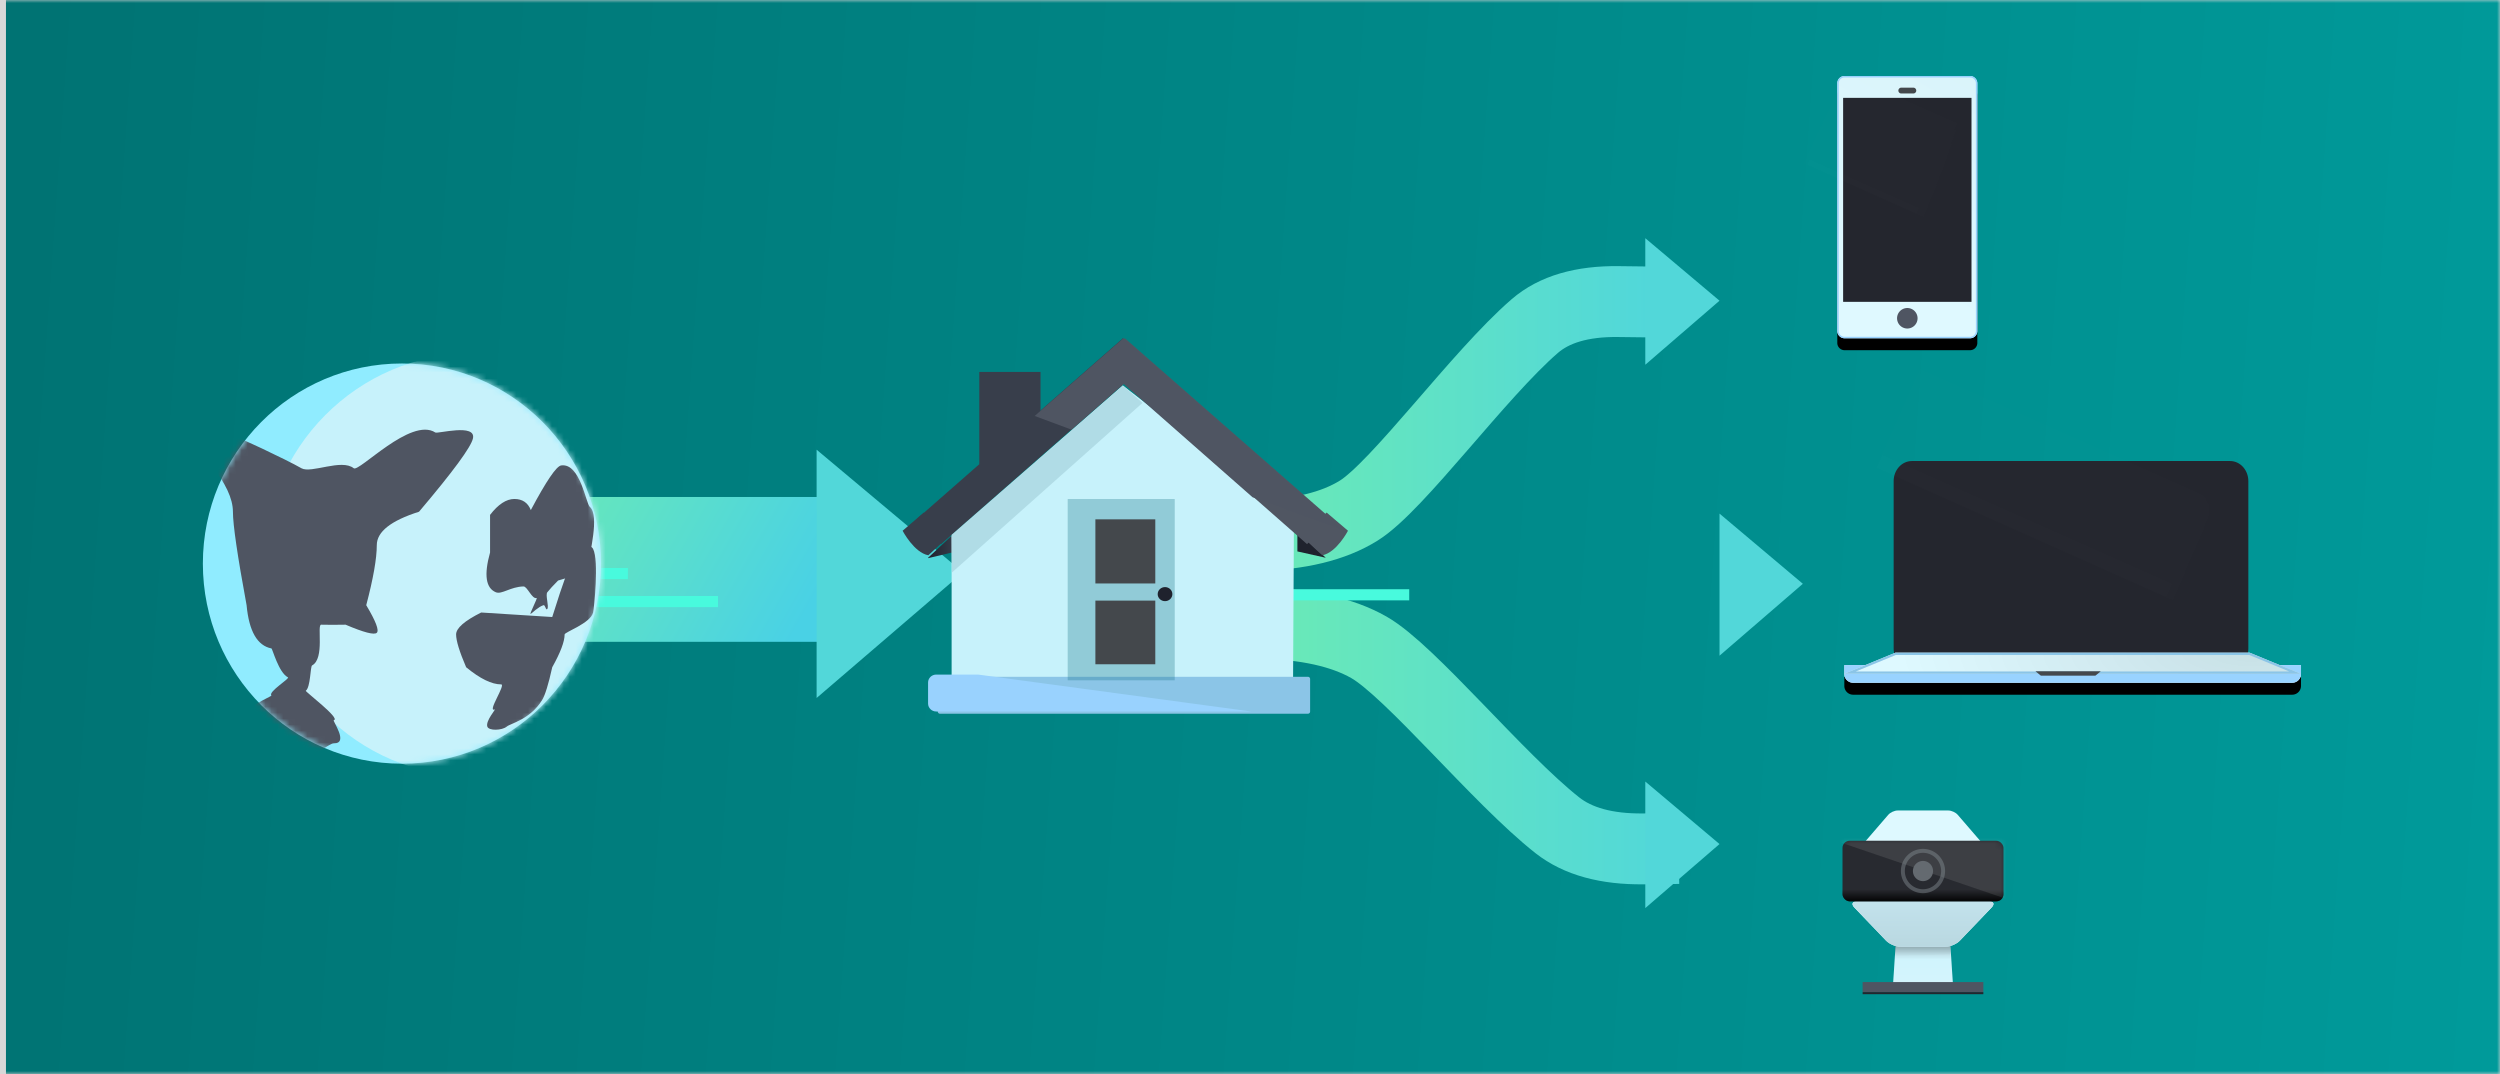 <?xml version="1.0" encoding="UTF-8"?><svg width="419px" height="180px" xmlns="http://www.w3.org/2000/svg" xmlns:xlink="http://www.w3.org/1999/xlink"><!--Generator: Sketch 57.1 (83088) - https://sketch.com--><defs><path id="path-1" d="M0 0h419v180H0z"/><linearGradient x1="0%" y1="50%" y2="53.444%" id="linearGradient-3"><stop stop-color="#007373" offset="0%"/><stop stop-color="#009A9A" offset="100%"/></linearGradient><linearGradient x1="0%" y1="39.453%" y2="65.266%" id="linearGradient-4"><stop stop-color="#69E9B8" offset="0%"/><stop stop-color="#49D1E5" offset="100%"/></linearGradient><linearGradient x1="6.216%" y1="110.811%" x2="143.434%" y2="110.811%" id="linearGradient-5"><stop stop-color="#69E9B8" offset="0%"/><stop stop-color="#49D1E5" offset="100%"/></linearGradient><linearGradient x1="6.216%" y1="110.811%" x2="143.434%" y2="110.811%" id="linearGradient-6"><stop stop-color="#69E9B8" offset="0%"/><stop stop-color="#49D1E5" offset="100%"/></linearGradient><linearGradient x1="6.216%" y1="110.811%" x2="143.434%" y2="110.811%" id="linearGradient-7"><stop stop-color="#69E9B8" offset="0%"/><stop stop-color="#49D1E5" offset="100%"/></linearGradient><linearGradient x1="0%" y1="50%" y2="50%" id="linearGradient-8"><stop stop-color="#1F222D" offset="0%"/><stop stop-color="#383F4D" offset="100%"/></linearGradient><linearGradient x1="6497%" y1="3800%" x2="6847%" y2="3800%" id="linearGradient-9"><stop stop-color="#1F222D" offset="0%"/><stop stop-color="#383F4D" offset="100%"/></linearGradient><linearGradient x1="4825%" y1="4337%" x2="5017%" y2="4337%" id="linearGradient-10"><stop stop-color="#1F222D" offset="0%"/><stop stop-color="#383F4D" offset="100%"/></linearGradient><ellipse id="path-11" cx="33.366" cy="33.538" rx="33.366" ry="33.538"/><path d="M0 3.06C0 1.37 1.368 0 3.06 0h53.328c1.69 0 3.061 1.366 3.061 3.06v25.425c0 1.69-1.368 3.06-3.06 3.06H3.06A3.058 3.058 0 0 1 0 28.485V3.06z" id="path-13"/><linearGradient x1="50%" y1="0%" x2="50%" y2="100%" id="linearGradient-15"><stop stop-color="#FFFFFF" stop-opacity="0" offset="0%"/><stop stop-color="#FFFFFF" offset="100%"/></linearGradient><path d="M0 34.196h76.54v1.484c0 .82-.661 1.485-1.477 1.485H1.478A1.477 1.477 0 0 1 0 35.68v-1.484z" id="path-16"/><filter x="-11.1%" y="-218.9%" width="122.2%" height="672.6%" filterUnits="objectBoundingBox" id="filter-17"><feOffset dy="2" in="SourceAlpha" result="shadowOffsetOuter1"/><feGaussianBlur stdDeviation="2.5" in="shadowOffsetOuter1" result="shadowBlurOuter1"/><feColorMatrix values="0 0 0 0 0   0 0 0 0 0   0 0 0 0 0  0 0 0 0.1 0" in="shadowBlurOuter1"/></filter><radialGradient cx="89.126%" cy="0%" fx="89.126%" fy="0%" r="544.62%" gradientTransform="matrix(0 1 -.142 0 .891 -.891)" id="radialGradient-18"><stop stop-color="#000000" stop-opacity="0.1" offset="0%"/><stop stop-color="#000000" stop-opacity="0" offset="100%"/></radialGradient><path id="path-19" d="M8.557 32.123h59.375l8.546 3.526H0z"/><linearGradient x1="40.762%" y1="84.794%" x2="84.748%" y2="-59.188%" id="linearGradient-20"><stop stop-color="#FFFFFF" stop-opacity="0.5" offset="0%"/><stop stop-color="#2D2C3E" stop-opacity="0.5" offset="100%"/></linearGradient><path d="M.026 1.96A1.22 1.22 0 0 1 1.246.738h21.03c.674 0 1.22.548 1.22 1.222v41.512a1.22 1.22 0 0 1-1.22 1.222H1.246c-.674 0-1.22-.548-1.22-1.222V1.96z" id="path-21"/><filter x="-36.2%" y="-14.8%" width="172.4%" height="138.7%" filterUnits="objectBoundingBox" id="filter-22"><feOffset dy="2" in="SourceAlpha" result="shadowOffsetOuter1"/><feGaussianBlur stdDeviation="2.5" in="shadowOffsetOuter1" result="shadowBlurOuter1"/><feColorMatrix values="0 0 0 0 0   0 0 0 0 0   0 0 0 0 0  0 0 0 0.1 0" in="shadowBlurOuter1"/></filter><path id="path-23" d="M0 0h21.515v34.188H0z"/><linearGradient x1="50%" y1="37.337%" x2="50%" y2="100%" id="linearGradient-25"><stop stop-color="#FFFFFF" stop-opacity="0" offset="0%"/><stop stop-color="#FFFFFF" offset="100%"/></linearGradient><linearGradient x1="50%" y1="0%" x2="50%" y2="284.517%" id="linearGradient-26"><stop stop-color="#FFFFFF" stop-opacity="0" offset="0%"/><stop stop-color="#FFFFFF" offset="100%"/></linearGradient><path id="path-27" d="M.506.145h9.106l.506 7.799H0z"/><linearGradient x1="50%" y1="100%" x2="50%" y2="3.061617e-15%" id="linearGradient-28"><stop stop-color="#000000" stop-opacity="0" offset="0%"/><stop stop-color="#000000" offset="100%"/></linearGradient><linearGradient x1="50%" y1="100%" x2="50%" y2="3.061617e-15%" id="linearGradient-29"><stop stop-color="#000000" stop-opacity="0" offset="0%"/><stop stop-color="#000000" offset="100%"/></linearGradient><linearGradient x1="53.858%" y1="11.133%" x2="53.858%" y2="142.508%" id="linearGradient-30"><stop stop-color="#FFFFFF" stop-opacity="0.5" offset="0%"/><stop stop-color="#A2A0B3" stop-opacity="0.5" offset="100%"/></linearGradient><linearGradient x1="50%" y1="0%" x2="50%" y2="100%" id="linearGradient-31"><stop stop-color="#636D7F" stop-opacity="0.5" offset="0%"/><stop stop-color="#202431" stop-opacity="0.5" offset="100%"/></linearGradient><path d="M19.665 21.815c-.543.568-1.633 1.028-2.428 1.028h-7.5c-.799 0-1.88-.454-2.429-1.028L1.984 16.25c-.544-.568-.316-1.028.467-1.028h22.072c.8 0 1.016.454.467 1.028l-5.325 5.565z" id="path-32"/><linearGradient x1="50%" y1="100%" x2="50%" y2="80.26%" id="linearGradient-33"><stop stop-color="#000000" offset="0%"/><stop stop-color="#000000" stop-opacity="0" offset="100%"/></linearGradient><rect id="path-34" width="26.981" height="10.148" rx="1.2"/></defs><g id="Page-1" fill="none" fill-rule="evenodd"><g id="1240-copy-56" transform="translate(-133 -99)"><g id="Group-12-Copy" transform="translate(133 99)"><mask id="mask-2" fill="white"><use xlink:href="#path-1"/></mask><use id="Mask" fill="#D8D8D8" xlink:href="#path-1"/><g mask="url(#mask-2)"><g transform="translate(1 -1)"><path id="Rectangle-14" fill="url(#linearGradient-3)" fill-rule="nonzero" d="M0 0h419v202H0z"/><g id="Group-3-Copy-3" transform="translate(33 13)"><g id="Group-5" transform="translate(50.311 37.834)"><path id="Rectangle-12" fill="url(#linearGradient-4)" fill-rule="nonzero" d="M.167 33.461h52.847v24.272H.167z"/><path id="Rectangle-13-Copy" fill="#52D7D9" fill-rule="nonzero" d="M52.552 25.534l24.536 20.555-24.536 21.06zM203.879 36.245l13.968 11.764-13.968 12.052z"/><path id="Rectangle-12-Copy-2" fill="#48FADD" fill-rule="nonzero" d="M4.885 50.058h31.142v1.867H4.885z"/><path id="Rectangle-12-Copy-3" fill="#48FADD" fill-rule="nonzero" d="M.167 45.363h20.761v1.867H.167z"/><path d="M126.171 39.926c7.28-.162 13.025-1.555 17.237-4.18 6.584-4.101 20.14-22.842 29.511-30.933 3.254-2.81 7.925-4.177 14.013-4.103" id="Line-12" stroke="url(#linearGradient-5)" stroke-width="11.88" stroke-linecap="square" fill-rule="nonzero"/><path d="M126.87 92.441c7.697-.156 13.772-1.5 18.227-4.03 6.963-3.957 21.687-22.027 31.597-29.83 3.44-2.71 8.25-4.03 14.428-3.962" id="Line-12-Copy" stroke="url(#linearGradient-6)" stroke-width="11.88" stroke-linecap="square" fill-rule="nonzero" transform="matrix(1 0 0 -1 0 147.058)"/><path d="M119.164 47.698h78.267" id="Line-2" stroke="url(#linearGradient-7)" stroke-width="14.52" stroke-linecap="square" fill-rule="nonzero"/><path id="Rectangle-12-Copy-4" fill="#48FADD" fill-rule="nonzero" d="M104.345 48.92h47.53v1.867h-47.53z"/><g id="Artboard-1" transform="translate(66.966 6.826)"><g id="Layer_1"><path id="Shape" fill="#383E4B" d="M23.116 18.88l-10.262 2.264V5.677h10.262z"/><path id="Shape" fill="url(#linearGradient-8)" d="M4.269 36.89l4.757-1.132v-3.38l-4.757 4.445z"/><path id="Shape" fill="#383E4B" d="M36.993 7.693L6.437 34.54l-4.024-4.246L36.965 0z"/><path d="M5.11 30.615l2.339 2.902-3.14 2.888C1.903 35.952 0 32.292 0 32.292l3.548-3.048" id="Shape" fill="#383E4B"/><path d="M4.733 32.483l.734-.692" id="Shape" fill="#99B900"/><path id="Shape" fill="#C7F2FB" d="M65.438 57.848H8.214v-24.69l28.694-25.21 28.68 22.148z"/><path d="M5.893 57.138c0-.203.158-.368.367-.368h61.67c.203 0 .367.165.367.368v5.452a.363.363 0 0 1-.366.369H6.26a.368.368 0 0 1-.367-.369v-5.452z" id="Rectangle-path" fill="#8BC5E7"/><path id="Shape" fill="url(#linearGradient-9)" d="M70.921 36.823l-4.757-1.065v-3.38z"/><path id="Shape" fill="#505662" d="M37.243 7.693L67.786 34.54l4.023-4.246L37.216 0z"/><path d="M69.535 30.615l-2.338 2.902 3.14 2.888c2.406-.453 4.308-4.113 4.308-4.113l-3.574-3.048" id="Shape" fill="#505662"/><path d="M69.273 32.483l-.734-.692" id="Shape" fill="#99B900"/><path id="Shape" fill="#4F5562" d="M58.645 26.674L37.06 7.694l-8.727 7.666-6.198-2.303L37.032 0l36.81 32.224z"/><g id="Group-2" transform="translate(27.669 26.974)"><path id="Rectangle-path" fill="#1E7A8C" opacity="0.318" d="M0 0h17.94v30.388H0z"/><path id="Rectangle-path" fill="#44484C" d="M4.64 3.406h10.041v10.75H4.641zM4.64 17.03h10.041v10.662H4.641z"/><ellipse id="Oval" fill="url(#linearGradient-10)" cx="16.312" cy="15.941" rx="1.231" ry="1.18"/></g><path d="M5.628 56.4c-.75 0-1.36.595-1.36 1.33v3.527c0 .736.61 1.331 1.36 1.331h52.807L12.682 56.4H5.628z" id="Shape" fill="#99D2FE"/><path id="Shape" fill="#B0DCE6" d="M8.268 39.293l-.054-6.322L36.908 7.948l3.303 2.915z"/></g></g></g><g id="Rectangle-6-+-Rectangle-7-+-Rectangle-5-Mask" transform="translate(0 48.92)"><g id="Group-7"><mask id="mask-12" fill="white"><use xlink:href="#path-11"/></mask><use id="Mask" fill="#90ECFF" fill-rule="nonzero" xlink:href="#path-11"/><ellipse id="Mask-Copy" fill="#C7F2FB" fill-rule="nonzero" mask="url(#mask-12)" cx="45.356" cy="33.748" rx="35.169" ry="35.455"/><path d="M46.646 41.736l11.909.755c1.931-6.143 3.011-9.074 3.24-8.792.076.094 2.778-4.246 3.612-2.615 1.005 1.968.154 10.004 0 10.652-.433 1.812-4.775 3.278-4.775 3.678 0 1.188-.692 3.02-2.077 5.497-.632 2.87-1.204 4.715-1.714 5.532-2.024 3.243-5.242 3.86-5.895 4.407-.801.67-3.039.745-3.273 0-.307-.978 1.51-2.968 1.241-2.864-1.33.519 1.911-4.202 1.084-4.202-1.59 0-3.548-.958-5.872-2.873-1.122-2.615-1.682-4.447-1.682-5.497 0-1.05 1.4-2.276 4.202-3.678z" id="Rectangle-6" fill="#4F5562" fill-rule="nonzero" mask="url(#mask-12)"/><path d="M48.135 25.373c1.371-1.776 2.73-2.664 4.074-2.664 1.344 0 2.263.62 2.757 1.86 2.594-4.877 4.29-7.37 5.088-7.483 3.189-.447 4.144 6.376 4.791 6.937 1.73 1.5-.193 8.127 0 8.848.343 1.277-1.428 2.446-5.31 3.506-.81.814-1.412 1.47-1.803 1.966-.356.45.31 2.373 0 2.79-.267.36-.315-.73-.664-.62-.798.254-1.94 1.329-2.102 1.446-.402.292 1.225-2.739.96-2.657-.762.234-1.542-1.95-2.189-1.934-2.18.052-3.642 1.382-4.63.975-1.693-.698-2.016-2.92-.972-6.665v-6.305z" id="Rectangle-7" fill="#4F5562" fill-rule="nonzero" mask="url(#mask-12)"/><path d="M1.315 16.9c-2.63.572-4.143.572-4.538 0-.708-1.023.998-4.995.923-5.332-.512-2.293 2.931-1.163 6.201 0 1.69.601 10.054 4.513 12.618 5.989 1.615.93 6.736-1.643 8.763 0 .882.714 9.583-8.644 13.683-5.989.378.245 6.861-1.564 6.301.991-.32 1.455-3.332 5.551-9.039 12.287-4.717 1.496-7.076 3.362-7.076 5.599 0 2.236-.59 5.592-1.768 10.065 1.602 2.683 2.192 4.224 1.768 4.624-.423.4-2.166-.053-5.229-1.357-1.618.03-2.98.03-4.089 0-.768-.02.65 5.645-1.527 6.831-.306.167-.25 3.674-1.058 4.239-.16.111 5.925 4.7 4.695 4.93-.293.056 2.596 3.924 0 3.884-.778-.011-2.815 2.095-5.424 2.155-1.723.04-4.135-1.835-5.03-2.155-3.414-1.219-2.24-4.27-2.998-4.589-2.566-1.084 3.151-3.28 2.998-3.431-.602-.598 3.136-2.85 2.772-3.038-1.577-.81-2.587-4.81-2.772-4.847-2.366-.466-3.753-2.881-4.16-7.246-1.527-8.256-2.29-13.478-2.29-15.664S3.798 20.01 1.315 16.9z" id="Rectangle-5" fill="#4F5562" fill-rule="nonzero" mask="url(#mask-12)"/></g></g><path id="Bg" d="M235.5 122.656h20.952v21.014h-20.951z"/><path id="Rectangle-13" fill="#52D7D9" fill-rule="nonzero" d="M241.752 118.987l12.438 10.475-12.438 10.732z"/><path id="Rectangle-13-Copy-2" fill="#52D7D9" fill-rule="nonzero" d="M241.752 27.923l12.438 10.475-12.438 10.732z"/><g id="Group-23" transform="translate(275.109 65.268)"><path d="M8.265 3.376C8.265 1.51 9.633 0 11.326 0h53.328c1.69 0 3.06 1.506 3.06 3.376v28.043c0 1.864-1.367 3.376-3.06 3.376H11.326c-1.69 0-3.06-1.507-3.06-3.376V3.376z" id="Combined-Shape" fill="#24262E"/><g id="Rectangle-8" transform="translate(8.265)"><mask id="mask-14" fill="white"><use xlink:href="#path-13"/></mask><path fill="url(#linearGradient-15)" opacity="0.08" mask="url(#mask-14)" transform="rotate(24 41.101 -9.715)" d="M5.242-37.618l71.657.079.061 55.727-71.657-.079z"/></g><g id="Combined-Shape"><use fill="black" filter="url(#filter-17)" xlink:href="#path-16"/><use fill="#ECECEF" xlink:href="#path-16"/><use fill="#99D3FF" xlink:href="#path-16"/></g><g id="Rectangle-4"><use fill="#DEF9FF" xlink:href="#path-19"/><use fill="url(#radialGradient-18)" xlink:href="#path-19"/></g><path d="M67.856 32.506H8.633l-6.702 2.76H74.55l-6.693-2.76zm-59.299-.383h59.375l8.546 3.526H0l8.557-3.526z" id="Rectangle-4" fill="#8BC5E7" fill-rule="nonzero"/><path id="Rectangle-9" fill="#44484C" d="M32.029 35.232h10.96l-.913.742h-9.134z"/></g><g id="Group" transform="translate(273.904)"><g id="Combined-Shape"><use fill="black" filter="url(#filter-22)" xlink:href="#path-21"/><use fill="#DEF9FF" xlink:href="#path-21"/><use fill-opacity="0.08" fill="url(#linearGradient-20)" xlink:href="#path-21"/></g><path d="M.27 1.96v41.512c0 .54.438.977.976.977h21.03c.54 0 .976-.437.976-.977V1.96a.977.977 0 0 0-.976-.978H1.246a.976.976 0 0 0-.976.978zm-.244 0A1.22 1.22 0 0 1 1.246.738h21.03c.674 0 1.22.548 1.22 1.222v41.512a1.22 1.22 0 0 1-1.22 1.222H1.246c-.674 0-1.22-.548-1.22-1.222V1.96z" id="Combined-Shape" fill="#99D2FE" fill-rule="nonzero"/><g id="Rectangle-8" transform="translate(1.004 4.401)"><mask id="mask-24" fill="white"><use xlink:href="#path-23"/></mask><use id="Mask" fill="#24262E" xlink:href="#path-23"/><path fill="url(#linearGradient-25)" opacity="0.08" mask="url(#mask-24)" transform="rotate(24 16.785 .098)" d="M-5.731-19.427l44.99.05.042 39-44.99-.049z"/></g><path d="M10.783 3.668h1.956a.489.489 0 1 0 0-.976h-1.956a.489.489 0 1 0 0 .976z" id="Line" fill="#44484C" fill-rule="nonzero"/><path d="M13.48 41.343c0 .948-.77 1.717-1.719 1.717a1.718 1.718 0 1 1 1.719-1.717z" id="Rectangle-11" fill="#4F5562"/></g><g id="Group-19" transform="translate(274.803 123.838)"><path d="M7.671.721C8.015.323 8.713 0 9.252 0h8.476c.53 0 1.236.321 1.581.721l6.05 7.014c.344.399.189.721-.342.721H1.963c-.533 0-.687-.32-.342-.72L7.67.72z" id="Rectangle-6" fill="#DEF9FF"/><g id="bottom" transform="translate(8.432 21.842)"><g id="Rectangle-20"><use fill="#CEF3FD" xlink:href="#path-27"/><use fill-opacity="0.37" fill="url(#linearGradient-26)" xlink:href="#path-27"/></g><path id="Rectangle-27" fill-opacity="0.2" fill="url(#linearGradient-28)" d="M.402.798h9.3v2.284L.3 3.158z"/><path id="Rectangle-27" fill-opacity="0.2" fill="url(#linearGradient-29)" d="M.48.209L9.561.064l.173 2.214-9.362.291z"/></g><g id="Rectangle-6"><use fill="#C8F5FF" xlink:href="#path-32"/><use fill-opacity="0.8" fill="url(#linearGradient-30)" xlink:href="#path-32"/><use fill="#D4F7FF" xlink:href="#path-32"/><use fill-opacity="0.3" fill="url(#linearGradient-31)" xlink:href="#path-32"/></g><path id="Fill-25" fill="#4F5562" d="M3.373 30.443h20.236v-1.69H3.372z"/><path id="Fill-27" fill="#24262E" d="M3.373 30.787h20.235v-.344H3.373z"/><g id="Path-19" transform="translate(0 5.074)"><mask id="mask-35" fill="white"><use xlink:href="#path-34"/></mask><g id="Mask"><use fill="#282A30" xlink:href="#path-34"/><use fill-opacity="0.9" fill="url(#linearGradient-33)" xlink:href="#path-34"/></g><path fill-opacity="0.1" fill="#FFFFFF" mask="url(#mask-35)" d="M-2.427-.427L27.392 9.72V-.851H-.024z"/></g><path d="M10.118 10.148a3.378 3.378 0 0 1 3.372-3.383 3.377 3.377 0 0 1 3.373 3.383 3.377 3.377 0 0 1-3.373 3.382 3.378 3.378 0 0 1-3.372-3.382z" id="Stroke-19" stroke="#868F96" stroke-width="0.66" opacity="0.45"/><path d="M11.804 10.148c0-.934.755-1.692 1.686-1.692.932 0 1.687.758 1.687 1.692 0 .934-.755 1.691-1.687 1.691a1.689 1.689 0 0 1-1.686-1.691" id="Fill-21" fill="#646A70"/></g></g></g></g></g></g></g></svg>